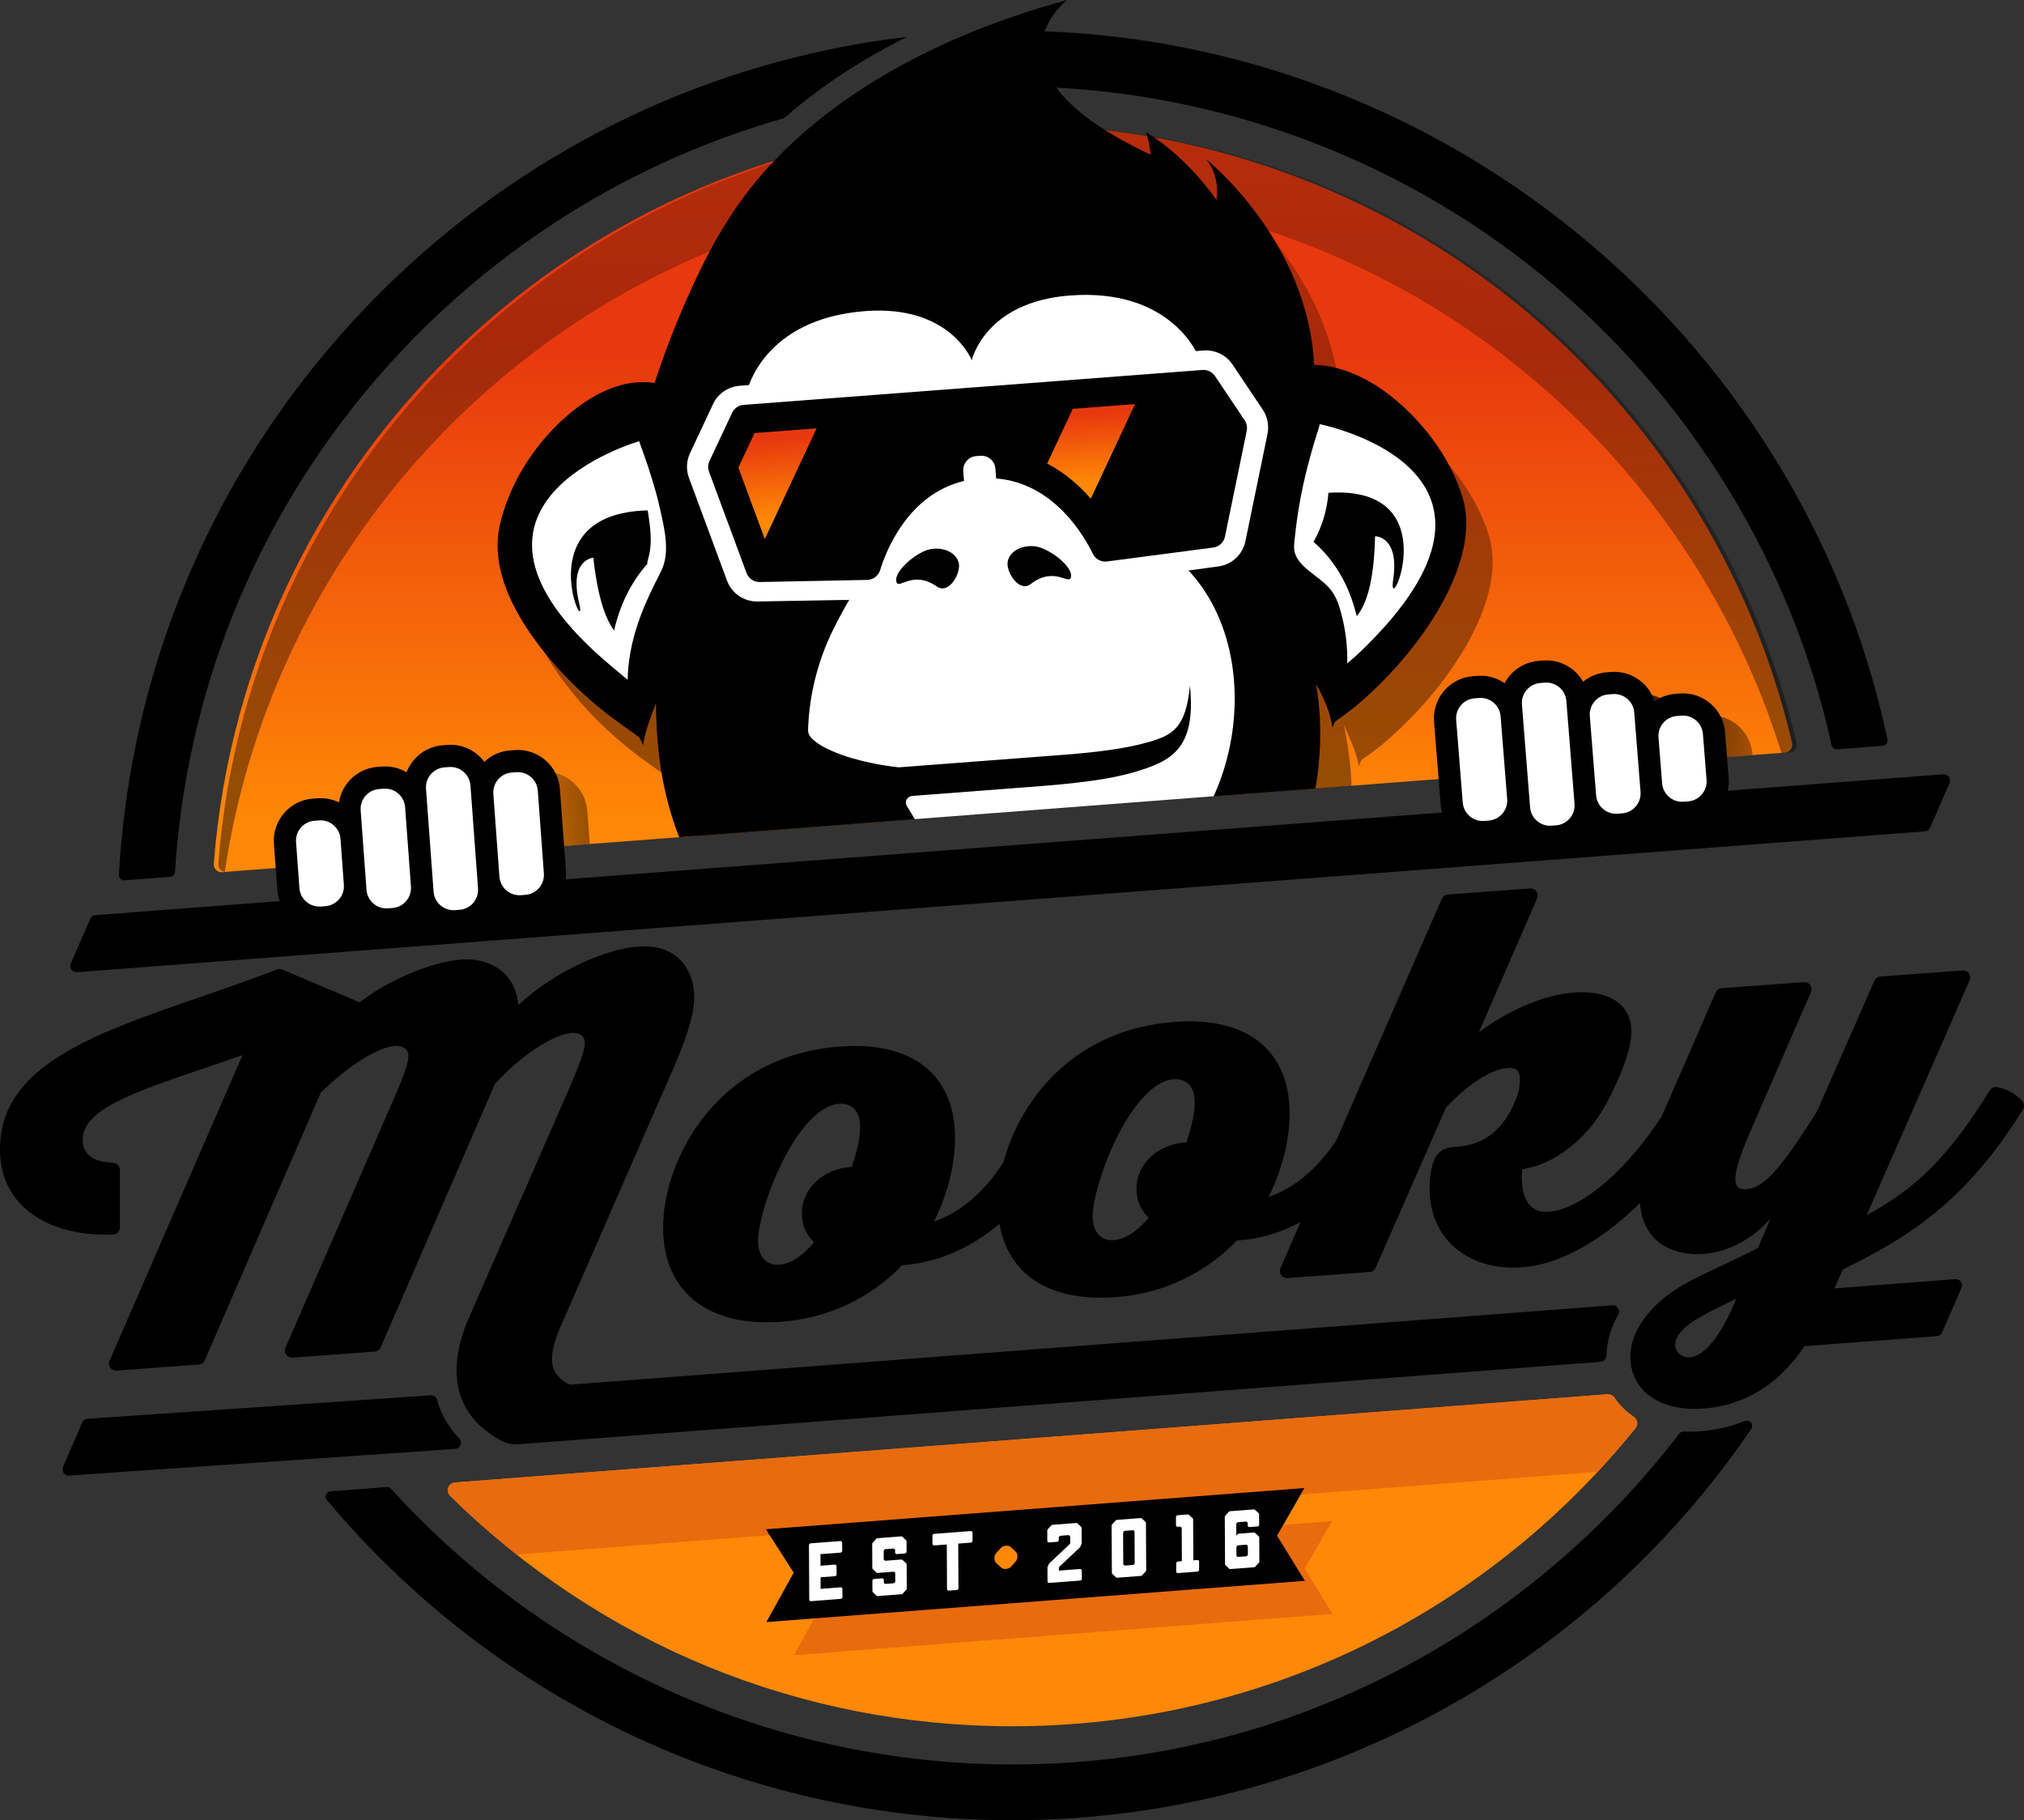 <?xml version="1.0" encoding="UTF-8" standalone="no"?>
<!-- Created with Inkscape (http://www.inkscape.org/) -->

<svg
   xmlns:dc="http://purl.org/dc/elements/1.1/"
   xmlns:cc="http://creativecommons.org/ns#"
   xmlns:rdf="http://www.w3.org/1999/02/22-rdf-syntax-ns#"
   xmlns:svg="http://www.w3.org/2000/svg"
   xmlns="http://www.w3.org/2000/svg"
   xmlns:xlink="http://www.w3.org/1999/xlink"
   xmlns:sodipodi="http://sodipodi.sourceforge.net/DTD/sodipodi-0.dtd"
   xmlns:inkscape="http://www.inkscape.org/namespaces/inkscape"
   id="svg2"
   version="1.1"
   inkscape:version="0.91 r13725"
   xml:space="preserve"
   width="3000"
   height="2697.926"
   viewBox="0 0 3000 2697.926"
   sodipodi:docname="CUSTOM_MOOKY_MAIN LOGO_ON WHITE to CLEAR.v3.svg"><rect x="0" y="0" width="3000" height="2697.926" fill="#333333" stroke="none"/><defs
     id="defs6"><linearGradient
       inkscape:collect="always"
       id="linearGradient5675"><stop
         style="stop-color:#000000;stop-opacity:1;"
         offset="0"
         id="stop5677" /><stop
         style="stop-color:#000000;stop-opacity:0;"
         offset="1"
         id="stop5679" /></linearGradient><linearGradient
       id="linearGradient5652"
       spreadMethod="pad"
       gradientTransform="matrix(-1.969,26.069,26.069,1.969,251.191,591.115)"
       gradientUnits="userSpaceOnUse"
       y2="0"
       x2="1"
       y1="0"
       x1="0"><stop
         style="stop-opacity:1;stop-color:#e8390e"
         offset="0"
         id="stop5662" /><stop
         style="stop-opacity:1;stop-color:#e8390e"
         offset="0.076"
         id="stop5660" /><stop
         style="stop-opacity:1;stop-color:#ff8806"
         offset="0.811"
         id="stop5658" /><stop
         style="stop-opacity:1;stop-color:#ff8806"
         offset="0.892"
         id="stop5656" /><stop
         style="stop-opacity:1;stop-color:#ff8806"
         offset="1"
         id="stop5654" /></linearGradient><clipPath
       clipPathUnits="userSpaceOnUse"
       id="clipPath16"><path
         d="M 0,792 612,792 612,0 0,0 0,792 Z"
         id="path18"
         inkscape:connector-curvature="0" /></clipPath><linearGradient
       x1="0"
       y1="0"
       x2="1"
       y2="0"
       gradientUnits="userSpaceOnUse"
       gradientTransform="matrix(0,393.2,393.2,0,304.902,299.288)"
       spreadMethod="pad"
       id="linearGradient56"><stop
         style="stop-opacity:1;stop-color:#ff8806"
         offset="0"
         id="stop58" /><stop
         style="stop-opacity:1;stop-color:#ff8806"
         offset="0.532"
         id="stop60" /><stop
         style="stop-opacity:1;stop-color:#ff8806"
         offset="0.564"
         id="stop62" /><stop
         style="stop-opacity:1;stop-color:#e8390e"
         offset="0.855"
         id="stop64" /><stop
         style="stop-opacity:1;stop-color:#e8390e"
         offset="1"
         id="stop66" /></linearGradient><clipPath
       clipPathUnits="userSpaceOnUse"
       id="clipPath74"><path
         d="M 0,792 612,792 612,0 0,0 0,792 Z"
         id="path76"
         inkscape:connector-curvature="0" /></clipPath><clipPath
       clipPathUnits="userSpaceOnUse"
       id="clipPath82"><path
         d="m 168.583,380.796 292.015,0 0,-39.338 -292.015,0 0,39.338 z"
         id="path84"
         inkscape:connector-curvature="0" /></clipPath><clipPath
       clipPathUnits="userSpaceOnUse"
       id="clipPath98"><path
         d="m 111.138,692.488 387.527,0 0,-183.456 -387.527,0 0,183.456 z"
         id="path100"
         inkscape:connector-curvature="0" /></clipPath><clipPath
       clipPathUnits="userSpaceOnUse"
       id="clipPath114"><path
         d="m 132.604,534.86 70.834,0 0,-24.397 -70.834,0 0,24.397 z"
         id="path116"
         inkscape:connector-curvature="0" /></clipPath><clipPath
       clipPathUnits="userSpaceOnUse"
       id="clipPath130"><path
         d="m 417.412,555.583 71.487,0 0,-23.278 -71.487,0 0,23.278 z"
         id="path132"
         inkscape:connector-curvature="0" /></clipPath><clipPath
       clipPathUnits="userSpaceOnUse"
       id="clipPath146"><path
         d="m 253.453,349.648 132.319,0 0,-32.898 -132.319,0 0,32.898 z"
         id="path148"
         inkscape:connector-curvature="0" /></clipPath><clipPath
       clipPathUnits="userSpaceOnUse"
       id="clipPath218"><path
         d="m 148.5,752.333 0,-240.657 306.875,23.481 0,217.176 -306.875,0 z"
         id="path220"
         inkscape:connector-curvature="0" /></clipPath><linearGradient
       x1="0"
       y1="0"
       x2="1"
       y2="0"
       gradientUnits="userSpaceOnUse"
       gradientTransform="matrix(-1.683,22.273,22.273,1.683,327.72,600.755)"
       spreadMethod="pad"
       id="linearGradient274"><stop
         style="stop-opacity:1;stop-color:#ff8806"
         offset="0"
         id="stop276" /><stop
         style="stop-opacity:1;stop-color:#ff8806"
         offset="0.108"
         id="stop278" /><stop
         style="stop-opacity:1;stop-color:#ff8806"
         offset="0.189"
         id="stop280" /><stop
         style="stop-opacity:1;stop-color:#e8390e"
         offset="0.924"
         id="stop282" /><stop
         style="stop-opacity:1;stop-color:#e8390e"
         offset="1"
         id="stop284" /></linearGradient><linearGradient
       x1="0"
       y1="0"
       x2="1"
       y2="0"
       gradientUnits="userSpaceOnUse"
       gradientTransform="matrix(-1.969,26.069,26.069,1.969,251.191,591.115)"
       spreadMethod="pad"
       id="linearGradient300"><stop
         style="stop-opacity:1;stop-color:#ff8806"
         offset="0"
         id="stop302" /><stop
         style="stop-opacity:1;stop-color:#ff8806"
         offset="0.108"
         id="stop304" /><stop
         style="stop-opacity:1;stop-color:#ff8806"
         offset="0.189"
         id="stop306" /><stop
         style="stop-opacity:1;stop-color:#e8390e"
         offset="0.924"
         id="stop308" /><stop
         style="stop-opacity:1;stop-color:#e8390e"
         offset="1"
         id="stop310" /></linearGradient><clipPath
       clipPathUnits="userSpaceOnUse"
       id="clipPath318"><path
         d="M 0,792 612,792 612,0 0,0 0,792 Z"
         id="path320"
         inkscape:connector-curvature="0" /></clipPath><clipPath
       clipPathUnits="userSpaceOnUse"
       id="clipPath452"><path
         d="M 0,792 612,792 612,0 0,0 0,792 Z"
         id="path454"
         inkscape:connector-curvature="0" /></clipPath><linearGradient
       inkscape:collect="always"
       xlink:href="#linearGradient5675"
       id="linearGradient5650"
       x1="444.401"
       y1="1039.5"
       x2="424.266"
       y2="196.322"
       gradientUnits="userSpaceOnUse"
       spreadMethod="reflect" /><linearGradient
       inkscape:collect="always"
       xlink:href="#linearGradient5675"
       id="linearGradient5870"
       gradientUnits="userSpaceOnUse"
       spreadMethod="reflect"
       x1="444.401"
       y1="1039.5"
       x2="424.266"
       y2="196.322" /><linearGradient
       inkscape:collect="always"
       xlink:href="#linearGradient5675"
       id="linearGradient5872"
       gradientUnits="userSpaceOnUse"
       spreadMethod="reflect"
       x1="444.401"
       y1="1039.5"
       x2="424.266"
       y2="196.322" /><linearGradient
       inkscape:collect="always"
       xlink:href="#linearGradient5675"
       id="linearGradient5874"
       gradientUnits="userSpaceOnUse"
       spreadMethod="reflect"
       x1="444.401"
       y1="1039.5"
       x2="424.266"
       y2="196.322" /><linearGradient
       inkscape:collect="always"
       xlink:href="#linearGradient5675"
       id="linearGradient5876"
       gradientUnits="userSpaceOnUse"
       spreadMethod="reflect"
       x1="444.401"
       y1="1039.5"
       x2="424.266"
       y2="196.322" /><linearGradient
       inkscape:collect="always"
       xlink:href="#linearGradient5675"
       id="linearGradient5878"
       gradientUnits="userSpaceOnUse"
       spreadMethod="reflect"
       x1="444.401"
       y1="1039.5"
       x2="424.266"
       y2="196.322" /><linearGradient
       inkscape:collect="always"
       xlink:href="#linearGradient5675"
       id="linearGradient4697"
       x1="428.529"
       y1="542.207"
       x2="488.898"
       y2="543.944"
       gradientUnits="userSpaceOnUse"
       spreadMethod="reflect" /><linearGradient
       inkscape:collect="always"
       xlink:href="#linearGradient5675"
       id="linearGradient4699"
       x1="142.679"
       y1="520.924"
       x2="203.438"
       y2="522.662"
       gradientUnits="userSpaceOnUse"
       spreadMethod="reflect" /></defs><sodipodi:namedview
     pagecolor="#ffffff"
     bordercolor="#666666"
     borderopacity="1"
     objecttolerance="10"
     gridtolerance="10"
     guidetolerance="10"
     inkscape:pageopacity="0"
     inkscape:pageshadow="2"
     inkscape:window-width="1920"
     inkscape:window-height="1017"
     id="namedview4"
     showgrid="false"
     fit-margin-top="0"
     fit-margin-left="0"
     fit-margin-right="0"
     fit-margin-bottom="0"
     inkscape:zoom="0.23838384"
     inkscape:cx="1369.7559"
     inkscape:cy="1529.2496"
     inkscape:window-x="-8"
     inkscape:window-y="-8"
     inkscape:window-maximized="1"
     inkscape:current-layer="g5730" /><g
     id="g10"
     inkscape:groupmode="layer"
     inkscape:label="MOOKY_MAIN LOGO_ON WHITE"
     transform="matrix(1.25,0,0,-1.25,1117.5,1843.963)"><g
       id="g5884"><g
         transform="matrix(4.83,0,0,4.83,-1177.297,-2017.34)"
         id="g5730"><g
           id="g4707"><g
             id="g14"
             clip-path="url(#clipPath16)"><g
               id="g20"
               transform="translate(251.043,694.223)"><path
                 d="m 0,0 c 3.804,3.328 7.9,6.502 12.275,9.487 5.31,3.623 11.014,6.964 17.059,10.038 -46.612,-5.689 -90.117,-26.169 -124.623,-59.089 -40.553,-38.687 -64.609,-90.648 -67.739,-146.311 -0.019,-0.329 0.106,-0.651 0.342,-0.882 0.214,-0.21 0.502,-0.327 0.801,-0.327 0.029,0 11.234,0.856 11.234,0.856 0.569,0.044 1.019,0.499 1.055,1.069 C -143.966,-96.316 -82.035,-23.291 0,0"
                 style="fill:#000000;fill-opacity:1;fill-rule:nonzero;stroke:none"
                 id="path22"
                 inkscape:connector-curvature="0" /></g><g
               id="g24"
               transform="translate(251.043,694.223)"><path
                 d="m 0,0 c 3.804,3.328 7.9,6.502 12.275,9.487 5.31,3.623 11.014,6.964 17.059,10.038 -46.612,-5.689 -90.117,-26.169 -124.623,-59.089 -40.553,-38.687 -64.609,-90.648 -67.739,-146.311 -0.019,-0.329 0.106,-0.651 0.342,-0.882 0.214,-0.21 0.502,-0.327 0.801,-0.327 0.029,0 11.234,0.856 11.234,0.856 0.569,0.044 1.019,0.499 1.055,1.069 C -143.966,-96.316 -82.035,-23.291 0,0 Z"
                 style="fill:none;stroke:#000000;stroke-width:0.336;stroke-linecap:butt;stroke-linejoin:miter;stroke-miterlimit:10;stroke-dasharray:none;stroke-opacity:1"
                 id="path26"
                 inkscape:connector-curvature="0" /></g><g
               id="g28"
               transform="translate(307.154,715.378)"><path
                 d="m 0,0 c -0.955,0 -1.907,-0.022 -2.86,-0.034 l -7.525,-13.581 c 3.442,0.172 6.904,0.262 10.385,0.262 47.363,0 93.647,-16.531 130.33,-46.549 35.887,-29.368 61.101,-70.305 70.996,-115.268 0.116,-0.529 0.584,-0.899 1.116,-0.899 0.03,0 11.237,0.856 11.237,0.856 0.33,0.026 0.632,0.191 0.829,0.455 0.199,0.265 0.272,0.602 0.204,0.924 C 193.319,-73.108 103.019,0 0,0"
                 style="fill:#000000;fill-opacity:1;fill-rule:nonzero;stroke:none"
                 id="path30"
                 inkscape:connector-curvature="0" /></g><g
               id="g32"
               transform="translate(307.154,715.378)"><path
                 d="m 0,0 c -0.955,0 -1.907,-0.022 -2.86,-0.034 l -7.525,-13.581 c 3.442,0.172 6.904,0.262 10.385,0.262 47.363,0 93.647,-16.531 130.33,-46.549 35.887,-29.368 61.101,-70.305 70.996,-115.268 0.116,-0.529 0.584,-0.899 1.116,-0.899 0.03,0 11.237,0.856 11.237,0.856 0.33,0.026 0.632,0.191 0.829,0.455 0.199,0.265 0.272,0.602 0.204,0.924 C 193.319,-73.108 103.019,0 0,0 Z"
                 style="fill:none;stroke:#000000;stroke-width:0.336;stroke-linecap:butt;stroke-linejoin:miter;stroke-miterlimit:10;stroke-dasharray:none;stroke-opacity:1"
                 id="path34"
                 inkscape:connector-curvature="0" /></g><g
               id="g36"
               transform="translate(487.51,374.158)"><path
                 d="m 0,0 c -0.143,0 -0.289,-0.027 -0.427,-0.083 -3.47,-1.398 -7.214,-2.253 -11.13,-2.54 -0.907,-0.067 -1.804,-0.1 -2.669,-0.1 -0.43,0 -0.858,0.012 -1.288,0.033 -0.018,0.002 -0.038,0.002 -0.056,0.002 -0.357,0 -0.693,-0.165 -0.91,-0.45 -18.8,-24.612 -43.271,-45.016 -70.767,-59.005 -29.042,-14.774 -60.37,-22.264 -93.109,-22.264 -57.929,0 -113.561,24.689 -152.63,67.736 -0.219,0.24 -0.527,0.376 -0.848,0.376 -0.029,0 -13.85,-1.056 -13.85,-1.056 -0.428,-0.033 -0.801,-0.303 -0.968,-0.698 -0.166,-0.396 -0.098,-0.851 0.179,-1.18 41.903,-49.908 103.178,-78.531 168.117,-78.531 72.484,0 140.259,35.877 181.301,95.97 0.285,0.416 0.263,0.969 -0.053,1.362 C 0.67,-0.151 0.339,0 0,0"
                 style="fill:#000000;fill-opacity:1;fill-rule:nonzero;stroke:none"
                 id="path38"
                 inkscape:connector-curvature="0" /></g><g
               id="g40"
               transform="translate(487.51,374.158)"><path
                 d="m 0,0 c -0.143,0 -0.289,-0.027 -0.427,-0.083 -3.47,-1.398 -7.214,-2.253 -11.13,-2.54 -0.907,-0.067 -1.804,-0.1 -2.669,-0.1 -0.43,0 -0.858,0.012 -1.288,0.033 -0.018,0.002 -0.038,0.002 -0.056,0.002 -0.357,0 -0.693,-0.165 -0.91,-0.45 -18.8,-24.612 -43.271,-45.016 -70.767,-59.005 -29.042,-14.774 -60.37,-22.264 -93.109,-22.264 -57.929,0 -113.561,24.689 -152.63,67.736 -0.219,0.24 -0.527,0.376 -0.848,0.376 -0.029,0 -13.85,-1.056 -13.85,-1.056 -0.428,-0.033 -0.801,-0.303 -0.968,-0.698 -0.166,-0.396 -0.098,-0.851 0.179,-1.18 41.903,-49.908 103.178,-78.531 168.117,-78.531 72.484,0 140.259,35.877 181.301,95.97 0.285,0.416 0.263,0.969 -0.053,1.362 C 0.67,-0.151 0.339,0 0,0 Z"
                 style="fill:none;stroke:#000000;stroke-width:0.336;stroke-linecap:butt;stroke-linejoin:miter;stroke-miterlimit:10;stroke-dasharray:none;stroke-opacity:1"
                 id="path42"
                 inkscape:connector-curvature="0" /></g></g><g
             id="g46"><g
               id="g52"><g
                 id="g54"><path
                   d="M 173.596,639.982 C 137.083,606.15 114.903,560.35 111.144,511.022 l 0,0 c -0.043,-0.556 0.159,-1.101 0.553,-1.494 l 0,0 c 0.358,-0.359 0.844,-0.559 1.348,-0.559 l 0,0 c 0.049,0 0.098,0.002 0.146,0.006 l 0,0 383.713,29.36 c 0.554,0.042 1.063,0.326 1.392,0.774 l 0,0 c 0.329,0.449 0.446,1.019 0.319,1.561 l 0,0 c -9.821,42.124 -33.813,80.429 -67.557,107.858 l 0,0 c -34.872,28.348 -78.875,43.96 -123.904,43.96 l 0,0 c -49.584,0 -97.015,-18.647 -133.558,-52.506 M 453.278,380.79 170.346,359.141 c -0.746,-0.056 -1.389,-0.544 -1.646,-1.245 l 0,0 c -0.258,-0.702 -0.081,-1.489 0.45,-2.014 l 0,0 c 36.982,-36.495 85.993,-56.594 138.004,-56.594 l 0,0 c 59.707,0 115.481,26.677 153.02,73.188 l 0,0 c 0.337,0.416 0.483,0.956 0.403,1.485 l 0,0 c -0.08,0.529 -0.38,1.001 -0.826,1.298 l 0,0 c -1.92,1.286 -3.516,2.864 -4.743,4.692 l 0,0 c -0.357,0.53 -0.952,0.844 -1.584,0.844 l 0,0 c -0.049,0 -0.098,-0.001 -0.146,-0.005"
                   style="fill:url(#linearGradient56);stroke:none"
                   id="path68"
                   inkscape:connector-curvature="0" /></g></g></g><g
             style="fill:#e86b0e;fill-opacity:1"
             id="g78"><g
               style="fill:#e86b0e;fill-opacity:1"
               id="g80" /><g
               style="fill:#e86b0e;fill-opacity:1"
               id="g86"><g
                 style="fill:#e86b0e;fill-opacity:1"
                 id="g88"
                 clip-path="url(#clipPath82)"><g
                   style="fill:#e86b0e;fill-opacity:1"
                   id="g90"
                   transform="translate(459.751,375.259)"><path
                     inkscape:connector-curvature="0"
                     id="path92"
                     style="fill:#e86b0e;fill-opacity:1;fill-rule:nonzero;stroke:none"
                     d="m 0,0 c -1.92,1.285 -3.516,2.864 -4.743,4.692 -0.356,0.53 -0.952,0.844 -1.584,0.844 -0.049,0 -0.097,-0.002 -0.146,-0.005 l -282.933,-21.649 c -0.745,-0.056 -1.388,-0.544 -1.645,-1.245 -0.258,-0.702 -0.081,-1.489 0.451,-2.014 5.209,-5.141 10.665,-9.945 16.327,-14.424 l 265.379,20.305 c 3.212,3.448 6.329,7.01 9.317,10.713 0.337,0.417 0.483,0.955 0.402,1.485 C 0.745,-0.769 0.446,-0.298 0,0" /></g></g></g></g><g
             style="fill:url(#linearGradient5650);fill-opacity:1"
             transform="translate(1.099,0)"
             id="g94"><g
               style="fill:url(#linearGradient5870);fill-opacity:1"
               id="g96" /><g
               style="fill:url(#linearGradient5878);fill-opacity:1"
               id="g102"><g
                 style="fill:url(#linearGradient5876);fill-opacity:1"
                 id="g104"
                 clip-path="url(#clipPath98)"><g
                   style="fill:url(#linearGradient5874);fill-opacity:1"
                   id="g106"
                   transform="translate(362.703,664.574)"><path
                     inkscape:connector-curvature="0"
                     id="path108"
                     style="fill:url(#linearGradient5872);fill-opacity:1;fill-rule:nonzero;stroke:none"
                     d="M 0,0 C -1.284,1.798 -2.575,3.414 -3.845,4.893 -2.549,4.541 -1.257,4.176 0.028,3.798 0.186,2.545 0.17,1.271 0,0 M 135.912,-123.904 C 126.092,-81.78 102.099,-43.475 68.355,-16.046 38.29,8.395 1.436,23.357 -37.01,27.021 l -0.002,0 c -1.517,0.144 -3.036,0.272 -4.557,0.381 -0.03,0.003 -0.059,0.005 -0.088,0.007 -1.426,0.102 -2.853,0.188 -4.282,0.259 -0.144,0.007 -0.289,0.016 -0.433,0.023 -1.303,0.061 -2.606,0.108 -3.911,0.143 -0.247,0.007 -0.493,0.018 -0.741,0.024 -1.507,0.035 -3.015,0.056 -4.525,0.056 -1.514,0 -3.026,-0.019 -4.536,-0.054 -0.812,-0.018 -1.622,-0.054 -2.432,-0.083 -0.683,-0.024 -1.367,-0.041 -2.049,-0.072 -1.106,-0.051 -2.209,-0.12 -3.312,-0.189 -0.375,-0.024 -0.751,-0.04 -1.126,-0.066 -1.288,-0.088 -2.573,-0.195 -3.857,-0.308 -0.18,-0.016 -0.362,-0.028 -0.542,-0.044 -1.398,-0.128 -2.793,-0.273 -4.186,-0.43 -0.063,-0.007 -0.126,-0.013 -0.189,-0.02 -41.395,-4.705 -80.29,-22.482 -111.328,-51.24 -36.514,-33.832 -58.693,-79.632 -62.453,-128.96 -0.043,-0.555 0.16,-1.101 0.553,-1.494 0.281,-0.281 0.648,-0.43 1.032,-0.496 11.199,74.961 64.716,136.083 135.463,158.299 -4.733,-6.048 -8.686,-12.624 -12.066,-19.565 -4.427,-9.091 -8.253,-18.513 -11.387,-28.127 -8.945,1.41 -17.571,-4.107 -23.7,-10.076 -6.871,-6.693 -12.272,-15.602 -14.333,-25.017 -2.054,-9.385 2.383,-18.969 7.622,-26.526 5.518,-7.961 12.527,-14.945 20.251,-20.764 0.361,-0.272 5.274,-3.79 6.445,-4.633 0.289,-0.644 0.591,-1.282 0.923,-1.906 0.447,3.594 1.875,6.931 3.127,10.288 0.047,-7.797 0.897,-15.654 2.698,-23.263 l 161.586,12.364 c -0.152,5.001 -0.877,10.014 -1.867,15.022 1.41,-3.281 3.006,-6.522 3.653,-10.08 0.234,0.501 0.453,1.006 0.664,1.513 0.692,0.429 2.1,1.408 4.979,3.665 16.163,13.517 31.061,35.638 26.328,51.237 -0.002,0.005 -0.002,0.009 -0.003,0.014 -2.306,7.585 -6.793,14.503 -12.299,20.158 -5.131,5.27 -11.529,9.873 -18.746,11.708 -1.767,0.449 -3.585,0.718 -5.41,0.737 -0.952,19.177 -11.073,34.111 -18.519,42.606 60.369,-19.68 107.901,-67.777 126.783,-128.503 l 1.983,0.152 c 0.555,0.042 1.063,0.325 1.392,0.774 0.33,0.449 0.447,1.019 0.319,1.561" /></g></g></g></g><g
             style="fill:url(#linearGradient4699);fill-opacity:1"
             id="g110"><g
               style="fill:url(#linearGradient4699);fill-opacity:1"
               id="g112" /><g
               style="fill:url(#linearGradient4699);fill-opacity:1"
               id="g118"><g
                 style="fill:url(#linearGradient4699);fill-opacity:1"
                 id="g120"
                 clip-path="url(#clipPath114)"><g
                   style="fill:url(#linearGradient4699);fill-opacity:1"
                   id="g122"
                   transform="translate(202.841,524.001)"><path
                     inkscape:connector-curvature="0"
                     id="path124"
                     style="fill:url(#linearGradient4699);fill-opacity:1;fill-rule:nonzero;stroke:none"
                     d="M 0,0 C -0.418,5.691 -5.389,9.982 -11.081,9.564 L -12.214,9.48 c -2.468,-0.181 -4.671,-1.221 -6.343,-2.803 -2.045,2.742 -5.397,4.422 -9.053,4.154 l -1.133,-0.084 c -4.131,-0.303 -7.512,-3.01 -8.902,-6.644 -1.754,1.036 -3.826,1.572 -6.007,1.411 l -1.133,-0.083 c -4.886,-0.359 -8.73,-4.077 -9.458,-8.722 -1.587,0.773 -3.386,1.159 -5.27,1.02 l -1.133,-0.083 c -5.692,-0.418 -9.982,-5.39 -9.563,-11.081 l 0.007,-0.103 L 0.597,-8.121 0,0 Z" /></g></g></g></g><g
             style="fill:url(#linearGradient4697);fill-opacity:1"
             id="g126"><g
               style="fill:url(#linearGradient4697);fill-opacity:1"
               id="g128" /><g
               style="fill:url(#linearGradient4697);fill-opacity:1"
               id="g134"><g
                 style="fill:url(#linearGradient4697);fill-opacity:1"
                 id="g136"
                 clip-path="url(#clipPath130)"><g
                   style="fill:url(#linearGradient4697);fill-opacity:1"
                   id="g138"
                   transform="translate(488.88,537.953)"><path
                     inkscape:connector-curvature="0"
                     id="path140"
                     style="fill:url(#linearGradient4697);fill-opacity:1;fill-rule:nonzero;stroke:none"
                     d="m 0,0 c -0.452,5.689 -5.448,9.951 -11.136,9.499 l -1.133,-0.09 c -1.883,-0.15 -3.603,-0.805 -5.054,-1.811 -1.426,4.481 -5.79,7.571 -10.674,7.184 l -1.132,-0.09 c -2.18,-0.174 -4.147,-1.018 -5.723,-2.309 -1.926,3.381 -5.68,5.542 -9.808,5.214 l -1.133,-0.09 c -3.655,-0.29 -6.712,-2.461 -8.317,-5.482 -1.892,1.31 -4.228,2.003 -6.695,1.807 l -1.133,-0.09 C -67.627,13.29 -71.887,8.293 -71.436,2.604 L -70.78,-5.648 0.018,-0.231 0,0 Z" /></g></g></g></g><g
             style="fill:#e86b0e;fill-opacity:1"
             id="g142"><g
               style="fill:#e86b0e;fill-opacity:1"
               id="g144" /><g
               style="fill:#e86b0e;fill-opacity:1"
               id="g150"><g
                 style="fill:#e86b0e;fill-opacity:1"
                 id="g152"
                 clip-path="url(#clipPath146)"><g
                   style="fill:#e86b0e;fill-opacity:1"
                   id="g154"
                   transform="translate(385.772,326.872)"><path
                     inkscape:connector-curvature="0"
                     id="path156"
                     style="fill:#e86b0e;fill-opacity:1;fill-rule:nonzero;stroke:none"
                     d="m 0,0 -132.2,-10.122 6.713,12.121 -6.832,10.654 132.2,10.123 L -6.834,11.084 0,0 Z" /></g></g></g></g><g
             transform="translate(379.001,334.997)"
             id="g158"><path
               inkscape:connector-curvature="0"
               id="path160"
               style="fill:#000000;fill-opacity:1;fill-rule:nonzero;stroke:none"
               d="m 0,0 -132.2,-10.122 6.713,12.121 -6.832,10.654 132.2,10.123 L -6.834,11.084 0,0 Z" /></g><g
             transform="translate(264.978,344.762)"
             id="g162"><path
               inkscape:connector-curvature="0"
               id="path164"
               style="fill:#ffffff;fill-opacity:1;fill-rule:nonzero;stroke:none"
               d="M 0,0 C 0.24,0.018 0.422,-0.151 0.423,-0.394 L 0.434,-2.382 C 0.435,-2.626 0.255,-2.822 0.015,-2.84 l -4.917,-0.377 0.014,-2.839 3.513,0.269 c 0.24,0.018 0.423,-0.151 0.424,-0.394 l 0.01,-1.989 C -0.94,-8.413 -1.12,-8.61 -1.36,-8.628 l -3.512,-0.269 0.014,-2.84 4.917,0.376 c 0.24,0.018 0.422,-0.15 0.424,-0.394 l 0.01,-1.988 c 0.002,-0.243 -0.179,-0.441 -0.419,-0.458 l -7.305,-0.56 c -0.24,-0.018 -0.422,0.15 -0.423,0.394 l -0.07,13.349 c -10e-4,0.243 0.179,0.44 0.419,0.459 L 0,0 Z" /></g><g
             transform="translate(279.893,345.904)"
             id="g166"><path
               inkscape:connector-curvature="0"
               id="path168"
               style="fill:#ffffff;fill-opacity:1;fill-rule:nonzero;stroke:none"
               d="M 0,0 C 0.121,0.009 0.221,-0.024 0.301,-0.099 L 1.189,-0.924 C 1.27,-1 1.31,-1.097 1.311,-1.219 L 1.324,-3.735 C 1.325,-3.978 1.146,-4.175 0.905,-4.193 l -1.967,-0.15 c -0.24,-0.019 -0.422,0.15 -0.423,0.393 l -0.003,0.528 c -0.001,0.122 -0.041,0.22 -0.122,0.295 l -0.04,0.038 c -0.081,0.074 -0.182,0.107 -0.302,0.098 l -1.886,-0.144 c -0.121,-0.01 -0.221,-0.058 -0.301,-0.146 l -0.04,-0.043 c -0.08,-0.087 -0.119,-0.192 -0.119,-0.313 l 0.01,-1.907 c 0.001,-0.122 0.042,-0.22 0.122,-0.295 l 0.04,-0.037 c 0.082,-0.075 0.182,-0.108 0.302,-0.099 L 0.029,-5.68 C 0.15,-5.67 0.25,-5.703 0.331,-5.78 L 1.219,-6.604 C 1.299,-6.679 1.34,-6.777 1.34,-6.899 l 0.031,-5.883 c 0.001,-0.123 -0.039,-0.227 -0.118,-0.314 l -0.879,-0.961 c -0.08,-0.087 -0.179,-0.135 -0.3,-0.144 l -5.82,-0.446 c -0.12,-0.01 -0.221,0.023 -0.302,0.099 l -0.887,0.825 c -0.081,0.075 -0.121,0.172 -0.122,0.295 l -0.013,2.515 c -10e-4,0.244 0.178,0.44 0.419,0.459 l 1.967,0.15 c 0.241,0.019 0.422,-0.149 0.423,-0.394 l 0.003,-0.526 c 0.001,-0.123 0.041,-0.221 0.122,-0.297 l 0.04,-0.037 c 0.081,-0.075 0.182,-0.108 0.302,-0.098 l 1.886,0.144 c 0.121,0.009 0.221,0.058 0.301,0.145 l 0.04,0.044 c 0.08,0.086 0.12,0.192 0.119,0.314 l -0.01,1.907 c -0.001,0.122 -0.041,0.219 -0.122,0.294 l -0.041,0.038 c -0.081,0.075 -0.181,0.108 -0.301,0.098 l -3.854,-0.295 c -0.12,-0.009 -0.22,0.024 -0.301,0.099 l -0.887,0.825 c -0.082,0.076 -0.122,0.174 -0.123,0.295 l -0.03,5.883 c -0.001,0.122 0.038,0.227 0.119,0.314 l 0.878,0.961 c 0.08,0.086 0.18,0.135 0.3,0.144 L 0,0 Z" /></g><g
             transform="translate(296.977,347.212)"
             id="g170"><path
               inkscape:connector-curvature="0"
               id="path172"
               style="fill:#ffffff;fill-opacity:1;fill-rule:nonzero;stroke:none"
               d="M 0,0 C 0.241,0.018 0.422,-0.151 0.423,-0.394 L 0.434,-2.382 C 0.435,-2.626 0.256,-2.822 0.015,-2.84 l -3.091,-0.237 0.057,-10.935 c 0.001,-0.243 -0.178,-0.44 -0.419,-0.458 l -1.967,-0.151 c -0.24,-0.019 -0.422,0.151 -0.423,0.394 l -0.057,10.935 -3.091,-0.237 c -0.24,-0.019 -0.422,0.15 -0.423,0.395 l -0.011,1.987 c -10e-4,0.244 0.179,0.44 0.42,0.459 L 0,0 Z" /></g><g
             transform="translate(305.734,343.62)"
             id="g174"><path
               inkscape:connector-curvature="0"
               id="path176"
               style="fill:#ff8806;fill-opacity:1;fill-rule:nonzero;stroke:none"
               d="m 0,0 c 0.422,0.032 0.824,-0.099 1.126,-0.38 l 1.09,-1.034 c 0.303,-0.28 0.465,-0.653 0.467,-1.079 L 2.685,-2.777 C 2.687,-3.203 2.528,-3.601 2.229,-3.928 l -1.078,-1.2 C 0.852,-5.455 0.451,-5.648 0.03,-5.681 L -0.231,-5.7 c -0.422,-0.032 -0.823,0.099 -1.126,0.381 l -1.11,1.031 c -0.283,0.282 -0.465,0.655 -0.468,1.081 l -10e-4,0.284 c -0.003,0.426 0.177,0.825 0.456,1.15 l 1.098,1.202 c 0.299,0.326 0.699,0.519 1.122,0.551 L 0,0 Z" /></g><g
             transform="translate(322.874,349.195)"
             id="g178"><path
               inkscape:connector-curvature="0"
               id="path180"
               style="fill:#ffffff;fill-opacity:1;fill-rule:nonzero;stroke:none"
               d="M 0,0 C 0.121,0.009 0.222,-0.024 0.302,-0.098 L 1.189,-0.923 C 1.27,-0.999 1.311,-1.097 1.312,-1.219 l 0.019,-3.752 c 0,-0.062 -0.019,-0.123 -0.039,-0.165 L 0.974,-5.871 C 0.954,-5.914 0.915,-5.978 0.875,-6.021 L -4.1,-10.685 c -0.04,-0.043 -0.079,-0.087 -0.099,-0.149 l -0.02,-0.042 c -0.02,-0.063 -0.04,-0.125 -0.04,-0.186 l 0.004,-0.629 5.198,0.398 c 0.24,0.019 0.422,-0.15 0.423,-0.394 l 0.011,-1.988 c 10e-4,-0.244 -0.179,-0.44 -0.42,-0.459 l -7.585,-0.58 c -0.242,-0.018 -0.423,0.15 -0.424,0.394 l -0.018,3.367 c 0,0.061 0.019,0.125 0.04,0.166 l 0.317,0.735 c 0.02,0.062 0.06,0.105 0.1,0.149 l 4.954,4.663 c 0.06,0.044 0.1,0.088 0.12,0.151 l 0.02,0.042 c 0.02,0.062 0.039,0.125 0.039,0.185 l -0.007,1.44 c -10e-4,0.122 -0.042,0.221 -0.123,0.295 l -0.039,0.038 c -0.081,0.075 -0.182,0.108 -0.302,0.099 L -3.838,-3.135 C -3.959,-3.144 -4.059,-3.192 -4.139,-3.28 l -0.039,-0.043 c -0.081,-0.088 -0.12,-0.192 -0.119,-0.314 l 0.003,-0.528 c 10e-4,-0.243 -0.179,-0.439 -0.42,-0.458 l -1.966,-0.15 c -0.242,-0.018 -0.423,0.149 -0.424,0.393 l -0.013,2.516 c -0.001,0.122 0.039,0.226 0.119,0.314 l 0.878,0.96 c 0.08,0.087 0.18,0.135 0.3,0.145 L 0,0 Z" /></g><g
             transform="translate(334.836,347.269)"
             id="g182"><path
               inkscape:connector-curvature="0"
               id="path184"
               style="fill:#ffffff;fill-opacity:1;fill-rule:nonzero;stroke:none"
               d="m 0,0 c -0.121,-0.008 -0.222,-0.057 -0.301,-0.144 l -0.04,-0.044 C -0.421,-0.275 -0.46,-0.38 -0.459,-0.502 l 0.039,-7.587 c 0,-0.122 0.042,-0.221 0.122,-0.295 l 0.041,-0.038 c 0.08,-0.074 0.181,-0.107 0.301,-0.099 l 1.886,0.145 c 0.121,0.009 0.221,0.057 0.301,0.145 l 0.04,0.043 C 2.35,-8.1 2.39,-7.996 2.39,-7.874 L 2.35,-0.287 C 2.349,-0.165 2.308,-0.066 2.227,0.008 L 2.188,0.046 C 2.107,0.121 2.007,0.154 1.886,0.145 L 0,0 Z M 3.838,3.135 C 3.958,3.145 4.06,3.112 4.139,3.037 L 5.027,2.211 C 5.107,2.137 5.148,2.039 5.149,1.916 L 5.209,-9.647 C 5.21,-9.769 5.169,-9.873 5.09,-9.961 l -0.878,-0.96 c -0.079,-0.087 -0.18,-0.136 -0.3,-0.145 l -5.821,-0.445 c -0.119,-0.01 -0.22,0.023 -0.3,0.098 l -0.888,0.826 c -0.082,0.075 -0.121,0.173 -0.122,0.295 L -3.28,1.271 c -0.001,0.123 0.039,0.226 0.119,0.314 l 0.878,0.96 c 0.08,0.088 0.18,0.136 0.301,0.145 l 5.82,0.445 z" /></g><g
             transform="translate(350.258,351.292)"
             id="g186"><path
               inkscape:connector-curvature="0"
               id="path188"
               style="fill:#ffffff;fill-opacity:1;fill-rule:nonzero;stroke:none"
               d="m 0,0 c 0.12,0.009 0.221,-0.044 0.302,-0.099 l 0.887,-0.825 c 0.06,-0.077 0.122,-0.173 0.123,-0.295 l 0.052,-10.042 0.983,0.075 c 0.221,0.017 0.422,-0.17 0.424,-0.394 l 0.01,-1.988 c 10e-4,-0.243 -0.198,-0.441 -0.419,-0.458 l -4.777,-0.366 c -0.24,-0.019 -0.422,0.151 -0.422,0.394 l -0.011,1.988 c -0.002,0.224 0.177,0.44 0.418,0.458 l 0.983,0.076 -0.041,8.054 C -1.489,-3.3 -1.55,-3.203 -1.61,-3.127 l -0.04,0.038 c -0.081,0.054 -0.182,0.107 -0.302,0.098 l -0.522,-0.04 c -0.241,-0.019 -0.422,0.15 -0.423,0.394 l -0.01,1.988 c -0.002,0.224 0.177,0.44 0.417,0.459 L 0,0 Z" /></g><g
             transform="translate(362.648,343.716)"
             id="g190"><path
               inkscape:connector-curvature="0"
               id="path192"
               style="fill:#ffffff;fill-opacity:1;fill-rule:nonzero;stroke:none"
               d="m 0,0 c -0.12,-0.009 -0.22,-0.058 -0.3,-0.144 l -0.04,-0.044 c -0.079,-0.087 -0.119,-0.191 -0.118,-0.313 l 0.01,-1.907 c 0,-0.122 0.042,-0.221 0.121,-0.296 l 0.041,-0.037 c 0.08,-0.076 0.181,-0.109 0.301,-0.099 l 1.886,0.144 c 0.121,0.009 0.222,0.058 0.301,0.145 l 0.039,0.044 c 0.081,0.087 0.12,0.192 0.12,0.314 l -0.01,1.907 C 2.35,-0.164 2.309,-0.066 2.228,0.008 L 2.188,0.046 C 2.109,0.121 2.007,0.154 1.886,0.144 L 0,0 Z M 3.809,8.816 C 3.929,8.825 4.031,8.792 4.111,8.718 L 4.999,7.892 C 5.078,7.817 5.12,7.719 5.12,7.597 L 5.134,5.081 C 5.135,4.838 4.955,4.641 4.715,4.624 L 2.748,4.473 C 2.506,4.455 2.325,4.623 2.324,4.866 L 2.322,5.394 C 2.321,5.516 2.279,5.615 2.199,5.689 L 2.159,5.727 C 2.078,5.801 1.977,5.834 1.857,5.825 L -0.029,5.681 C -0.149,5.671 -0.25,5.623 -0.329,5.536 L -0.37,5.493 C -0.449,5.405 -0.488,5.301 -0.488,5.179 l 0.015,-2.799 0.299,0.326 c 0.08,0.089 0.18,0.137 0.3,0.147 L 3.839,3.136 C 3.96,3.146 4.061,3.113 4.14,3.037 L 5.028,2.212 C 5.108,2.138 5.149,2.039 5.15,1.917 l 0.031,-5.883 c 0,-0.123 -0.04,-0.227 -0.119,-0.314 L 4.183,-5.24 C 4.105,-5.328 4.004,-5.376 3.883,-5.385 l -5.82,-0.446 c -0.12,-0.009 -0.221,0.024 -0.302,0.099 l -0.887,0.825 c -0.081,0.075 -0.122,0.173 -0.122,0.296 l -0.06,11.563 c -0.001,0.122 0.038,0.226 0.119,0.313 l 0.878,0.961 c 0.08,0.087 0.18,0.136 0.3,0.145 l 5.82,0.445 z" /></g><g
             transform="translate(77.445,484.407)"
             id="g194"><path
               inkscape:connector-curvature="0"
               id="path196"
               style="fill:#000000;fill-opacity:1;fill-rule:nonzero;stroke:none"
               d="m 0,0 c -0.492,0 -0.958,0.237 -1.246,0.643 -0.312,0.436 -0.371,1.004 -0.159,1.496 l 4.747,10.957 c 0.226,0.521 0.722,0.875 1.288,0.918 0,0 453.758,34.589 453.797,34.589 0.493,0 0.958,-0.238 1.247,-0.643 0.311,-0.438 0.37,-1.006 0.157,-1.499 l -4.77,-10.96 c -0.227,-0.519 -0.722,-0.872 -1.288,-0.914 C 453.773,34.587 0.038,0 0,0" /></g><g
             transform="translate(75.528,360.825)"
             id="g198"><path
               inkscape:connector-curvature="0"
               id="path200"
               style="fill:#000000;fill-opacity:1;fill-rule:nonzero;stroke:none"
               d="M 0,0 C -0.494,0 -0.961,0.239 -1.249,0.647 -1.557,1.083 -1.616,1.648 -1.404,2.139 L 3.32,13.043 c 0.227,0.526 0.729,0.88 1.3,0.919 23.778,1.623 84.33,5.751 84.363,5.751 0.697,0 1.312,-0.474 1.484,-1.159 0.373,-1.491 0.963,-2.986 1.753,-4.444 0.956,-1.764 2.177,-3.438 3.629,-4.972 C 96.255,8.708 96.378,8.081 96.162,7.53 95.947,6.978 95.433,6.6 94.842,6.559 94.842,6.559 0.036,0 0,0" /></g><g
             transform="translate(497.632,392.3)"
             id="g202"><path
               inkscape:connector-curvature="0"
               id="path204"
               style="fill:#000000;fill-opacity:1;fill-rule:nonzero;stroke:none"
               d="m 0,0 c -0.456,0 -0.916,0.216 -1.206,0.568 -0.338,0.407 -0.44,0.959 -0.273,1.46 L 2.13,12.839 c 0.195,0.584 0.721,0.995 1.334,1.041 l 37.585,2.879 c 0.039,0.003 0.079,0.004 0.117,0.004 0.493,0 0.958,-0.238 1.247,-0.643 0.311,-0.437 0.371,-1.006 0.157,-1.497 L 37.808,3.679 C 37.582,3.158 37.086,2.806 36.521,2.762 36.521,2.762 0.038,0 0,0" /></g><g
             transform="translate(347.239,458.173)"
             id="g206"><path
               inkscape:connector-curvature="0"
               id="path208"
               style="fill:#000000;fill-opacity:1;fill-rule:nonzero;stroke:none"
               d="m 0,0 c -0.153,0 -0.307,-0.006 -0.462,-0.017 -4.42,-0.325 -9.435,-5.418 -13.761,-13.974 -3.836,-7.587 -6.128,-15.975 -6.128,-19.702 0,-3.558 1.865,-5.858 4.75,-5.858 0.141,0 0.283,0.006 0.426,0.016 2.794,0.206 5.762,2.112 8.584,5.512 -1.989,1.888 -2.997,4.277 -2.997,7.101 0,6.098 5.271,10.997 12.261,11.394 1.317,3.755 2.043,7.232 2.043,9.791 C 4.716,-0.559 1.418,0 0,0 m -82.145,-6.038 c -0.152,0 -0.306,-0.006 -0.46,-0.017 -4.422,-0.325 -9.438,-5.419 -13.763,-13.974 -3.836,-7.587 -6.128,-15.976 -6.128,-19.702 0,-3.558 1.865,-5.858 4.751,-5.858 0.139,0 0.28,0.006 0.423,0.016 2.795,0.205 5.763,2.11 8.586,5.511 -1.989,1.891 -2.998,4.28 -2.998,7.102 0,6.098 5.271,10.997 12.261,11.394 1.318,3.754 2.043,7.231 2.043,9.79 0,5.179 -3.297,5.738 -4.715,5.738 M 135.633,-54.92 c -2.951,-1.435 -5.282,-2.569 -8.313,-4.4 -2.972,-1.914 -4.633,-3.995 -4.633,-5.832 0,-1.859 1.42,-3.157 3.454,-3.157 l 0.124,0.004 c 2.097,0.153 6.417,2.229 11.409,14.382 l -2.041,-0.997 z m -8.391,-26.046 c -7.075,0 -15.402,3.354 -15.588,12.807 0.128,8.544 8.177,15.452 15.666,19.087 2.289,1.165 5.085,2.484 7.789,3.758 3.244,1.529 6.252,2.947 7.878,3.861 l 3.134,7.307 c -0.261,-0.336 -6.339,-8.031 -16.621,-8.787 -0.508,-0.037 -1.016,-0.056 -1.513,-0.056 -3.037,0 -13.023,0.906 -13.969,12.565 -6.832,-6.728 -17.419,-14.927 -29.063,-15.784 -0.673,-0.049 -1.355,-0.074 -2.026,-0.074 -6.427,0 -12.024,2.232 -15.76,6.286 -3.579,3.884 -5.202,9.224 -4.693,15.442 0.564,6.222 2.694,7.642 5.722,7.864 3.626,0.267 11.172,0.822 15.531,12.124 0.526,1.45 0.817,2.603 0.817,4.453 0,2.365 -0.994,2.85 -2.486,2.85 -0.162,0 -0.333,-0.007 -0.513,-0.02 C 77.505,2.42 71.993,-1.098 66.428,-6.936 L 49.137,-46.327 c -0.259,-0.589 -0.821,-0.986 -1.462,-1.033 l -20.201,-1.486 c -0.043,-0.003 -0.086,-0.004 -0.128,-0.004 -0.56,0 -1.089,0.271 -1.415,0.732 -0.352,0.496 -0.418,1.14 -0.174,1.697 l 4.942,11.308 c -5.07,-2.701 -10.329,-4.221 -15.629,-4.518 -5.54,-5.75 -15.213,-12.831 -29.834,-13.906 -1.197,-0.088 -2.378,-0.132 -3.507,-0.132 -14.038,0 -22.9,6.447 -24.952,18.155 -7.107,-6.086 -15.578,-9.692 -23.852,-10.154 -5.54,-5.751 -15.214,-12.833 -29.835,-13.907 -1.197,-0.089 -2.377,-0.133 -3.507,-0.133 -8.011,0 -14.573,2.238 -18.975,6.472 -4.186,4.028 -6.399,9.793 -6.399,16.674 0,17.176 13.483,42.355 43.458,44.559 1.233,0.09 2.447,0.136 3.61,0.136 15.627,0 24.589,-8.234 24.589,-22.589 0,-6.659 -1.838,-13.944 -5.177,-20.513 6.431,2.152 12.336,7.183 17.078,14.55 4.15,15.467 17.374,32.64 42.045,34.454 1.235,0.09 2.449,0.136 3.61,0.136 15.627,0 24.589,-8.233 24.589,-22.588 0,-6.658 -1.838,-13.944 -5.176,-20.515 6.212,2.08 11.954,6.858 16.605,13.819 l 25.959,59.392 c 0.258,0.589 0.821,0.988 1.463,1.035 L 87.067,46.8 c 0.043,0.003 0.086,0.004 0.128,0.004 0.56,0 1.088,-0.27 1.415,-0.731 0.352,-0.496 0.418,-1.139 0.176,-1.696 L 74.465,11.469 c 0.112,0.09 11.221,8.878 23.432,9.776 0.658,0.048 1.307,0.073 1.93,0.073 7.579,0 12.102,-3.611 12.102,-9.658 0,-3.954 -2.235,-10.389 -6.131,-17.655 -4.622,-8.62 -12.75,-14.966 -20.707,-16.164 l -0.006,-0.087 c -0.096,-1.551 -0.39,-6.27 1.943,-8.753 1.004,-1.068 2.322,-1.587 4.03,-1.587 0.439,0 0.906,0.036 1.389,0.108 7.815,1.083 18.652,10.511 26.983,23.461 l 13.193,30.299 c 0.257,0.59 0.821,0.99 1.464,1.037 l 20.206,1.486 c 0.042,0.002 0.085,0.004 0.127,0.004 0.559,0 1.088,-0.271 1.415,-0.731 0.351,-0.495 0.418,-1.138 0.176,-1.695 l -15.068,-34.678 c -4.626,-10.593 -3.469,-12.36 -3.089,-12.94 0.353,-0.54 0.958,-0.803 1.849,-0.803 0.138,0 0.278,0.006 0.421,0.017 4.306,0.317 8.025,4.393 17.303,18.965 l 14.157,32.207 c 0.259,0.588 0.82,0.985 1.461,1.032 l 20.199,1.485 c 0.043,0.003 0.085,0.004 0.127,0.004 0.561,0 1.09,-0.271 1.417,-0.733 0.351,-0.497 0.416,-1.141 0.172,-1.698 l -25.271,-57.63 c 12.257,6.507 20.451,14.813 30.233,30.643 0.318,0.517 0.88,0.823 1.475,0.823 0.094,0 0.19,-0.008 0.285,-0.024 2.263,-0.376 4.762,-1.764 6.217,-3.454 0.494,-0.574 0.559,-1.403 0.159,-2.047 -14.397,-23.197 -28.548,-31.525 -44.228,-39.306 -0.022,-0.047 -2.153,-4.738 -2.849,-6.524 -5.3,-12.195 -13.642,-26.291 -31.481,-27.603 -0.773,-0.056 -1.532,-0.085 -2.258,-0.085" /></g><g
             transform="translate(455.883,401.921)"
             id="g210"><path
               inkscape:connector-curvature="0"
               id="path212"
               style="fill:#000000;fill-opacity:1;fill-rule:nonzero;stroke:none"
               d="m 0,0 c -0.288,0.455 -0.788,0.727 -1.32,0.727 -0.034,0 -194.015,-14.782 -249.991,-19.048 -1.127,-0.086 -2.268,-0.173 -3.404,-0.259 -0.395,-0.031 -0.776,-0.06 -1.153,-0.088 -0.343,-0.027 -0.681,-0.052 -1.026,-0.078 -0.049,-0.005 -0.099,-0.007 -0.148,-0.007 -0.302,0 -0.593,0.084 -0.863,0.219 -0.184,0.107 -0.364,0.215 -0.533,0.327 -0.158,0.104 -0.317,0.208 -0.463,0.315 -0.213,0.158 -0.405,0.323 -0.593,0.489 -0.124,0.109 -0.256,0.216 -0.369,0.33 -0.186,0.186 -0.346,0.383 -0.504,0.581 -0.082,0.102 -0.176,0.2 -0.25,0.306 -0.21,0.299 -0.392,0.61 -0.541,0.935 -0.004,0.01 -0.012,0.019 -0.016,0.029 -0.025,0.055 -0.039,0.113 -0.058,0.17 -1.151,2.783 -0.044,6.412 1.19,9.555 l 28.199,64.547 c 3.534,8.172 5.042,13.355 5.042,17.331 0,5.749 -3.236,12.463 -12.354,12.463 -0.456,0 -0.929,-0.018 -1.406,-0.053 -7.55,-0.555 -20.082,-5.667 -29.426,-14.365 -0.703,8.283 -7.251,11.223 -12.644,11.223 -0.453,0 -0.921,-0.018 -1.388,-0.053 -6.162,-0.453 -16.704,-4.203 -24.93,-10.495 l -18.969,8.045 c -0.217,0.091 -0.447,0.137 -0.678,0.137 -0.211,0 -0.423,-0.038 -0.625,-0.116 -6.419,-2.478 -12.842,-4.696 -19.054,-6.841 -26.267,-9.072 -48.952,-16.907 -48.952,-37.243 -0.054,-5.449 1.805,-10.234 5.374,-13.838 4.592,-4.638 11.897,-7.191 20.567,-7.191 0.598,0 1.205,0.012 1.819,0.036 0.93,0.037 1.666,0.802 1.666,1.734 l 0,14.154 c 0,0.942 -0.753,1.713 -1.695,1.735 -2.776,0.063 -7.433,0.876 -7.433,5.595 0,7.498 12.168,11.621 30.587,17.862 2.77,0.938 5.662,1.918 8.648,2.958 l -32.64,-75.015 c -0.242,-0.556 -0.175,-1.2 0.176,-1.695 0.327,-0.461 0.856,-0.732 1.415,-0.732 0.042,0 0.085,0.002 0.128,0.005 l 20.202,1.485 c 0.644,0.047 1.208,0.449 1.464,1.041 l 28.463,65.708 c 6.87,6.657 13.982,11.155 18.119,11.458 0.151,0.012 0.298,0.017 0.441,0.017 1.857,0 2.965,-0.916 2.965,-2.45 0,-2.412 -2.339,-7.818 -6.161,-16.449 l -24.026,-55.213 c -0.243,-0.556 -0.176,-1.2 0.175,-1.696 0.327,-0.46 0.856,-0.731 1.415,-0.731 0.043,0 0.085,0.002 0.128,0.005 l 20.202,1.485 c 0.643,0.047 1.207,0.448 1.464,1.04 l 28.055,64.701 c 6.317,6.899 14.223,12.15 18.8,12.486 0.132,0.01 0.263,0.015 0.39,0.015 1.803,0 2.879,-0.919 2.879,-2.459 0,-2.411 -2.338,-7.816 -6.157,-16.443 l -22.859,-52.312 c -2.233,-5.544 -4.103,-13.615 -0.332,-20.575 1.586,-2.927 4.028,-5.404 7.29,-7.426 l 0,0.014 c 0.4,-0.248 0.784,-0.469 1.166,-0.685 0.108,-0.06 0.211,-0.122 0.321,-0.182 1.144,-0.619 2.421,-0.946 3.717,-0.946 0.196,0 0.393,0.008 0.591,0.023 l 0.977,0.074 8.698,0.661 0.003,0.007 c 38.912,2.963 255.941,19.502 255.941,19.502 0.8,0.061 1.423,0.718 1.443,1.519 0.083,3.467 1.05,6.839 2.875,10.026 C 0.321,-1.108 0.308,-0.489 0,0" /></g><g
             id="g216"
             clip-path="url(#clipPath218)"><g
               id="g222"
               transform="translate(417.731,600.884)"><path
                 d="m 0,0 c -0.002,0.005 -0.002,0.009 -0.003,0.014 -2.306,7.585 -6.793,14.503 -12.299,20.158 -5.131,5.27 -11.53,9.873 -18.746,11.708 -1.767,0.449 -3.585,0.718 -5.41,0.737 -1.521,30.655 -26.474,50.47 -26.474,50.47 2.329,-3.009 2.983,-6.504 2.52,-9.976 -8.446,11.825 -17.278,16.579 -17.278,16.579 0.543,-1.795 0.901,-3.638 1.115,-5.481 -43.892,20.648 -20.457,38.007 -20.457,38.007 -18.721,-5.098 -36.999,-12.612 -53.076,-23.582 -7.609,-5.192 -14.702,-11.183 -20.869,-18.038 -6.552,-7.281 -11.731,-15.501 -16.012,-24.293 -4.427,-9.091 -8.253,-18.512 -11.387,-28.126 -8.945,1.409 -17.571,-4.107 -23.7,-10.077 -6.871,-6.693 -12.272,-15.602 -14.333,-25.017 -2.054,-9.385 2.383,-18.969 7.622,-26.526 5.518,-7.961 12.527,-14.945 20.251,-20.763 0.361,-0.273 5.274,-3.791 6.445,-4.633 0.289,-0.644 0.591,-1.282 0.923,-1.907 0.447,3.595 1.875,6.931 3.127,10.289 0.106,-17.787 3.698,-33.422 13.928,-48.174 -0.514,3.543 -1.438,10.135 0.755,15.983 5.642,-14.509 15.41,-29.385 27.66,-34.195 -1.864,2.332 -3.212,5.072 -4.144,7.902 9.944,-5.949 18.604,-14.282 23.901,-24.666 1.524,3.262 2.545,9.784 2.076,16.299 10.086,-20.717 37.986,-28.918 37.986,-28.918 -3.787,21.458 22.089,31.241 22.089,31.241 1.211,-6.731 -3.55,-12.307 -3.55,-12.307 52.826,30.541 41.326,81.53 41.326,81.53 0,0 3.34,-5.272 4.043,-10.653 0.234,0.501 0.453,1.006 0.664,1.514 0.692,0.428 2.1,1.407 4.979,3.664 C -10.165,-37.719 4.733,-15.598 0,0"
                 style="fill:#000000;fill-opacity:1;fill-rule:nonzero;stroke:none"
                 id="path224"
                 inkscape:connector-curvature="0" /></g><g
               id="g226"
               transform="translate(348.905,584.59)"><path
                 d="m 0,0 c 0,0 1.459,8.366 3.858,20.36 2.399,11.993 3.255,23.13 0.095,30.656 0,0 -6.489,16.85 -31.589,14.935 -20.884,-1.593 -24.043,-15.902 -24.043,-15.902 0,0 -5.292,13.665 -26.177,12.072 -25.1,-1.914 -28.958,-19.553 -28.958,-19.553 -2.237,-8.844 -0.352,-25.806 10.784,-36.086 11.137,-10.281 15.128,-13.794 15.128,-13.794 -1.743,-2.871 -3.371,-5.855 -4.854,-8.869 -3.61,-7.336 -5.698,-15.429 -6.08,-23.596 l -0.025,-0.643 -0.01,-0.468 c 0.016,-1.276 1.223,-2.255 2.161,-2.943 1.188,-0.871 2.531,-1.521 3.878,-2.106 2.968,-1.29 6.111,-2.153 9.271,-2.828 2.3,-0.49 4.625,-0.859 6.962,-1.118 l 40.552,3.085 c 7.079,0.539 15.02,1.434 20.736,3.107 5.715,1.673 9.216,3.263 10.19,13.893 1.576,-15.714 -4.683,-18.624 -13.815,-21.299 -8.297,-2.431 -19.883,-3.178 -30.161,-3.959 l -24.177,-1.84 c -0.44,-0.033 -0.845,-0.226 -1.138,-0.528 -0.096,-0.1 -0.181,-0.212 -0.25,-0.335 -0.278,-0.492 -0.27,-1.083 0.02,-1.564 l 1.087,-1.804 -10e-4,0 1.619,-2.686 10e-4,0 c 5.615,-9.333 21.008,-19.525 33.506,-19.652 0.03,0 0.056,-0.003 0.086,-0.004 3.552,0.145 7.119,0.816 9.997,1.497 0.351,0.085 0.701,0.173 1.051,0.259 C 13.534,-73.163 23.599,-22.427 0,0"
                 style="fill:#ffffff;fill-opacity:1;fill-rule:nonzero;stroke:none"
                 id="path228"
                 inkscape:connector-curvature="0" /></g><g
               id="g230"
               transform="translate(220.934,582.827)"><path
                 d="m 0,0 c -2.397,-4.717 -4.687,-9.395 -6.21,-14.486 -1.175,-3.93 -1.921,-8.019 -1.977,-12.126 -1.416,1.156 -2.963,2.435 -4.358,3.626 -46.86,39.477 7.165,54.925 7.165,54.925 l 0.87,-2.37 C -2.804,24.774 -1.25,19.914 -0.154,14.94 0.878,10.255 2.291,4.509 0,0"
                 style="fill:#ffffff;fill-opacity:1;fill-rule:nonzero;stroke:none"
                 id="path232"
                 inkscape:connector-curvature="0" /></g><g
               id="g234"
               transform="translate(392.927,563.37)"><path
                 d="m 0,0 c -1.185,-1.14 -2.409,-2.208 -3.525,-3.136 0.098,4.127 -0.413,8.281 -1.49,12.323 -0.613,2.305 -1.4,4.553 -3.056,6.327 -1.459,1.564 -3.247,2.741 -4.894,4.09 -1.531,1.254 -3.173,2.844 -3.525,4.882 -0.19,1.105 -0.012,2.241 0.105,3.344 0.147,1.382 0.313,2.763 0.5,4.141 1.001,7.376 2.794,14.498 5.022,21.591 0.043,-0.09 0.541,1.804 0.598,2.015 C -8.286,55.173 45.219,43.751 0,0"
                 style="fill:#ffffff;fill-opacity:1;fill-rule:nonzero;stroke:none"
                 id="path236"
                 inkscape:connector-curvature="0" /></g><g
               id="g238"
               transform="translate(204.317,586.178)"><path
                 d="m 0,0 c 1.061,-9.634 2.938,-14.942 5.094,-17.891 1.383,6.162 4.149,11.871 8.237,16.457 l -0.124,0.142 0.455,1.794 c 0.821,3.234 0.333,7.17 -0.315,11.101 C -16.975,10.921 -0.984,-21.616 -3.501,-11.054 -6.044,-0.386 0,0 0,0"
                 style="fill:#000000;fill-opacity:1;fill-rule:nonzero;stroke:none"
                 id="path240"
                 inkscape:connector-curvature="0" /></g><g
               id="g242"
               transform="translate(389.959,577.425)"><path
                 d="m 0,0 c 0.726,-1.816 1.307,-3.69 1.771,-5.597 2.366,2.808 4.236,8.343 4.508,19.608 0,0 6.055,0.132 4.432,-10.715 C 9.112,-7.401 24.556,26.596 -5.172,24.68 -5.51,20.399 -6.76,16.25 -8.835,12.638 -4.992,9.307 -1.912,4.922 0,0"
                 style="fill:#000000;fill-opacity:1;fill-rule:nonzero;stroke:none"
                 id="path244"
                 inkscape:connector-curvature="0" /></g><g
               id="g246"
               transform="translate(283.783,576.119)"><path
                 d="m 0,0 c -0.084,-0.006 -0.168,-0.01 -0.252,-0.011 l -38.903,-0.687 c -3.321,-0.058 -6.329,1.996 -7.485,5.109 l -9.35,25.241 c -0.725,1.955 -0.632,4.16 0.253,6.049 l 5.666,12.072 c 1.197,2.552 3.687,4.27 6.499,4.484 l 113.923,8.666 c 2.814,0.213 5.534,-1.109 7.104,-3.449 L 84.88,46.401 c 1.161,-1.735 1.587,-3.901 1.168,-5.942 L 80.623,14.095 C 79.952,10.841 77.29,8.355 73.999,7.91 L 35.437,2.704 C 35.351,2.692 35.263,2.682 35.176,2.676 30.711,2.339 26.524,4.872 24.752,8.98 c -4.918,11.402 -7.93,18.412 -8.711,20.273 -0.089,0.211 -0.172,0.399 -0.25,0.566 -0.068,0.146 -0.22,0.235 -0.381,0.223 C 15.249,30.03 15.113,29.919 15.067,29.764 15.016,29.587 14.962,29.388 14.906,29.166 14.407,27.175 12.541,19.99 9.361,7.81 8.23,3.478 4.472,0.34 0.011,0.001 L 0,0 Z"
                 style="fill:#ffffff;fill-opacity:1;fill-rule:nonzero;stroke:none"
                 id="path248"
                 inkscape:connector-curvature="0" /></g><g
               id="g250"
               transform="translate(312.669,588.976)"><path
                 d="m 0,0 c -3.4,0.366 -6.38,-1.417 -6.656,-3.982 -0.275,-2.565 2.958,-7.407 5.655,-5.307 5.976,4.651 9.666,-0.649 9.943,1.916 C 9.217,-4.808 3.4,-0.366 0,0"
                 style="fill:#000000;fill-opacity:1;fill-rule:nonzero;stroke:none"
                 id="path252"
                 inkscape:connector-curvature="0" /></g><g
               id="g254"
               transform="translate(287.208,588.293)"><path
                 d="m 0,0 c -3.375,-0.547 -8.948,-5.294 -8.533,-7.842 0.412,-2.547 3.813,2.945 10.03,-1.38 2.807,-1.951 5.775,3.056 5.362,5.603 C 6.446,-1.072 3.376,0.549 0,0"
                 style="fill:#000000;fill-opacity:1;fill-rule:nonzero;stroke:none"
                 id="path256"
                 inkscape:connector-curvature="0" /></g><g
               id="g258"
               transform="translate(364.225,619.899)"><path
                 d="m 0,0 -7.287,10.869 c -0.682,1.016 -1.858,1.588 -3.079,1.495 l -112.653,-8.57 c -1.221,-0.093 -2.297,-0.835 -2.817,-1.944 l -5.559,-11.845 c -0.387,-0.824 -0.427,-1.769 -0.111,-2.623 l 9.211,-24.865 c 0.502,-1.355 1.807,-2.244 3.251,-2.216 l 26.367,0.517 c 0.065,0.001 0.128,0.004 0.192,0.009 1.387,0.105 2.579,1.05 2.989,2.393 1.39,4.547 6.767,18.602 20.591,21.893 l -0.185,2.423 c -0.143,1.881 1.279,3.537 3.161,3.68 l 1.055,0.081 c 1.881,0.143 3.537,-1.279 3.68,-3.161 l 0.184,-2.41 c 14.184,-1.119 21.657,-14.206 23.726,-18.488 0.61,-1.262 1.928,-2.014 3.314,-1.909 0.062,0.005 0.123,0.011 0.185,0.02 l 26.062,3.421 c 1.435,0.188 2.593,1.265 2.885,2.682 L 0.506,-2.576 C 0.689,-1.684 0.507,-0.756 0,0"
                 style="fill:#000000;fill-opacity:1;fill-rule:nonzero;stroke:none"
                 id="path260"
                 inkscape:connector-curvature="0" /></g></g><g
             id="g264"><g
               id="g270"><g
                 id="g272"><path
                   d="m 322.016,622.716 -6.281,-13.42 c 4.408,-2.309 7.956,-5.473 10.709,-8.637 l 0,0 10.869,23.221 -15.297,-1.164 z"
                   style="fill:url(#linearGradient274);stroke:none"
                   id="path286"
                   inkscape:connector-curvature="0" /></g></g></g><g
             id="g290"><g
               id="g296"><g
                 id="g298"><path
                   d="m 243.901,616.774 -3.981,-8.482 6.497,-17.537 12.721,27.178 -15.237,-1.159 z"
                   style="fill:url(#linearGradient300);stroke:none"
                   id="path312"
                   inkscape:connector-curvature="0" /></g></g></g><g
             transform="translate(155.412,494.745)"
             id="g326"><path
               inkscape:connector-curvature="0"
               id="path328"
               style="fill:#000000;fill-opacity:1;fill-rule:nonzero;stroke:none"
               d="M 0,0 C 5.691,0.418 9.981,5.389 9.563,11.081 L 8.128,30.59 C 7.71,36.281 2.739,40.572 -2.952,40.154 L -4.085,40.07 c -5.692,-0.418 -9.982,-5.39 -9.563,-11.081 L -12.214,9.48 c 0.419,-5.692 5.389,-9.982 11.081,-9.563 L 0,0 Z" /></g><g
             transform="translate(138.943,495.189)"
             id="g330"><path
               inkscape:connector-curvature="0"
               id="path332"
               style="fill:#000000;fill-opacity:1;fill-rule:nonzero;stroke:none"
               d="m 0,0 c 5.691,0.418 9.981,5.389 9.563,11.081 l -0.827,11.28 c -0.418,5.691 -5.389,9.982 -11.08,9.564 l -1.134,-0.084 c -5.691,-0.418 -9.981,-5.39 -9.562,-11.081 l 0.826,-11.281 c 0.419,-5.691 5.389,-9.981 11.081,-9.562 L 0,0 Z" /></g><g
             transform="translate(188.044,497.972)"
             id="g334"><path
               inkscape:connector-curvature="0"
               id="path336"
               style="fill:#000000;fill-opacity:1;fill-rule:nonzero;stroke:none"
               d="M 0,0 C 5.691,0.418 9.981,5.389 9.563,11.081 L 8.068,31.413 c -0.419,5.691 -5.389,9.982 -11.081,9.563 l -1.133,-0.083 c -5.691,-0.418 -9.981,-5.39 -9.563,-11.081 l 1.495,-20.333 c 0.419,-5.691 5.389,-9.981 11.081,-9.562 L 0,0 Z" /></g><g
             transform="translate(171.879,494.301)"
             id="g338"><path
               inkscape:connector-curvature="0"
               id="path340"
               style="fill:#000000;fill-opacity:1;fill-rule:nonzero;stroke:none"
               d="M 0,0 C 5.691,0.418 9.981,5.389 9.563,11.081 L 7.703,36.35 C 7.285,42.041 2.314,46.332 -3.378,45.914 L -4.511,45.83 c -5.691,-0.418 -9.981,-5.39 -9.563,-11.081 l 1.86,-25.269 c 0.419,-5.692 5.389,-9.982 11.081,-9.563 L 0,0 Z" /></g><g
             transform="translate(148.63,504.624)"
             id="g342"><path
               inkscape:connector-curvature="0"
               id="path344"
               style="fill:#ffffff;fill-opacity:1;fill-rule:nonzero;stroke:none"
               d="m 0,0 c 0.198,-2.689 2.559,-4.728 5.249,-4.53 l 1.133,0.083 c 2.69,0.198 4.728,2.56 4.53,5.249 L 9.478,20.311 c -0.198,2.69 -2.56,4.728 -5.249,4.53 L 3.096,24.758 C 0.406,24.56 -1.632,22.199 -1.434,19.509 L 0,0 Z" /></g><g
             transform="translate(132.161,505.068)"
             id="g346"><path
               inkscape:connector-curvature="0"
               id="path348"
               style="fill:#ffffff;fill-opacity:1;fill-rule:nonzero;stroke:none"
               d="m 0,0 c 0.198,-2.689 2.559,-4.728 5.249,-4.53 l 1.133,0.083 c 2.69,0.198 4.728,2.56 4.53,5.249 l -0.826,11.281 c -0.198,2.689 -2.56,4.727 -5.249,4.53 L 3.703,16.529 C 1.014,16.332 -1.024,13.97 -0.827,11.28 L 0,0 Z" /></g><g
             transform="translate(181.263,507.851)"
             id="g350"><path
               inkscape:connector-curvature="0"
               id="path352"
               style="fill:#ffffff;fill-opacity:1;fill-rule:nonzero;stroke:none"
               d="m 0,0 c 0.198,-2.689 2.559,-4.728 5.249,-4.53 l 1.133,0.083 c 2.69,0.198 4.728,2.56 4.53,5.249 L 9.417,21.134 c -0.198,2.69 -2.559,4.728 -5.249,4.53 L 3.035,25.581 c -2.69,-0.198 -4.728,-2.56 -4.53,-5.249 L 0,0 Z" /></g><g
             transform="translate(165.098,504.18)"
             id="g354"><path
               inkscape:connector-curvature="0"
               id="path356"
               style="fill:#ffffff;fill-opacity:1;fill-rule:nonzero;stroke:none"
               d="m 0,0 c 0.198,-2.689 2.559,-4.728 5.249,-4.53 l 1.133,0.083 c 2.69,0.198 4.728,2.56 4.53,5.249 l -1.86,25.27 c -0.197,2.689 -2.559,4.727 -5.249,4.53 L 2.67,30.518 C -0.019,30.32 -2.058,27.959 -1.86,25.269 L 0,0 Z" /></g><g
             transform="translate(456.209,517.893)"
             id="g358"><path
               inkscape:connector-curvature="0"
               id="path360"
               style="fill:#000000;fill-opacity:1;fill-rule:nonzero;stroke:none"
               d="m 0,0 c -5.689,-0.452 -10.685,3.809 -11.136,9.498 l -1.549,19.5 c -0.452,5.689 3.809,10.686 9.498,11.137 l 1.132,0.09 C 3.634,40.677 8.63,36.416 9.082,30.727 L 10.63,11.226 C 11.082,5.537 6.822,0.542 1.133,0.09 L 0,0 Z" /></g><g
             transform="translate(472.419,520.836)"
             id="g362"><path
               inkscape:connector-curvature="0"
               id="path364"
               style="fill:#000000;fill-opacity:1;fill-rule:nonzero;stroke:none"
               d="m 0,0 c -5.689,-0.452 -10.685,3.809 -11.136,9.498 l -0.898,11.275 c -0.452,5.689 3.808,10.685 9.497,11.137 L -1.404,32 C 4.285,32.452 9.281,28.19 9.732,22.501 L 10.63,11.226 C 11.082,5.537 6.822,0.542 1.133,0.09 L 0,0 Z" /></g><g
             transform="translate(423.466,516.12)"
             id="g366"><path
               inkscape:connector-curvature="0"
               id="path368"
               style="fill:#000000;fill-opacity:1;fill-rule:nonzero;stroke:none"
               d="m 0,0 c -5.689,-0.452 -10.685,3.809 -11.136,9.498 l -1.614,20.323 c -0.452,5.689 3.809,10.685 9.498,11.137 l 1.132,0.09 C 3.569,41.5 8.565,37.238 9.017,31.549 L 10.63,11.226 C 11.082,5.537 6.822,0.542 1.133,0.09 L 0,0 Z" /></g><g
             transform="translate(440,514.95)"
             id="g370"><path
               inkscape:connector-curvature="0"
               id="path372"
               style="fill:#000000;fill-opacity:1;fill-rule:nonzero;stroke:none"
               d="m 0,0 c -5.689,-0.452 -10.685,3.809 -11.136,9.498 l -2.004,25.258 c -0.452,5.689 3.809,10.686 9.497,11.137 l 1.133,0.09 C 3.179,46.435 8.175,42.174 8.627,36.485 L 10.63,11.226 C 11.082,5.537 6.822,0.542 1.133,0.09 L 0,0 Z" /></g><g
             transform="translate(461.41,528.688)"
             id="g374"><path
               inkscape:connector-curvature="0"
               id="path376"
               style="fill:#ffffff;fill-opacity:1;fill-rule:nonzero;stroke:none"
               d="m 0,0 c 0.213,-2.688 -1.811,-5.062 -4.499,-5.275 l -1.133,-0.09 c -2.688,-0.214 -5.062,1.811 -5.275,4.499 l -1.549,19.5 c -0.213,2.688 1.811,5.062 4.499,5.276 L -6.824,24 c 2.688,0.213 5.062,-1.811 5.275,-4.5 L 0,0 Z" /></g><g
             transform="translate(477.62,531.631)"
             id="g378"><path
               inkscape:connector-curvature="0"
               id="path380"
               style="fill:#ffffff;fill-opacity:1;fill-rule:nonzero;stroke:none"
               d="m 0,0 c 0.213,-2.688 -1.811,-5.062 -4.499,-5.275 l -1.133,-0.09 c -2.688,-0.214 -5.062,1.811 -5.275,4.499 l -0.898,11.275 c -0.214,2.688 1.811,5.062 4.499,5.275 l 1.133,0.09 c 2.688,0.214 5.061,-1.811 5.275,-4.499 L 0,0 Z" /></g><g
             transform="translate(428.666,526.915)"
             id="g382"><path
               inkscape:connector-curvature="0"
               id="path384"
               style="fill:#ffffff;fill-opacity:1;fill-rule:nonzero;stroke:none"
               d="m 0,0 c 0.213,-2.688 -1.811,-5.062 -4.499,-5.275 l -1.133,-0.09 c -2.688,-0.214 -5.062,1.811 -5.275,4.499 l -1.614,20.323 c -0.213,2.688 1.811,5.062 4.499,5.275 l 1.133,0.09 c 2.688,0.214 5.062,-1.811 5.275,-4.499 L 0,0 Z" /></g><g
             transform="translate(445.201,525.745)"
             id="g386"><path
               inkscape:connector-curvature="0"
               id="path388"
               style="fill:#ffffff;fill-opacity:1;fill-rule:nonzero;stroke:none"
               d="m 0,0 c 0.213,-2.688 -1.811,-5.062 -4.499,-5.275 l -1.133,-0.09 c -2.688,-0.214 -5.062,1.811 -5.275,4.499 l -2.004,25.258 c -0.214,2.688 1.811,5.062 4.499,5.275 l 1.133,0.09 c 2.688,0.214 5.062,-1.81 5.275,-4.499 L 0,0 Z" /></g></g></g></g></g></svg>